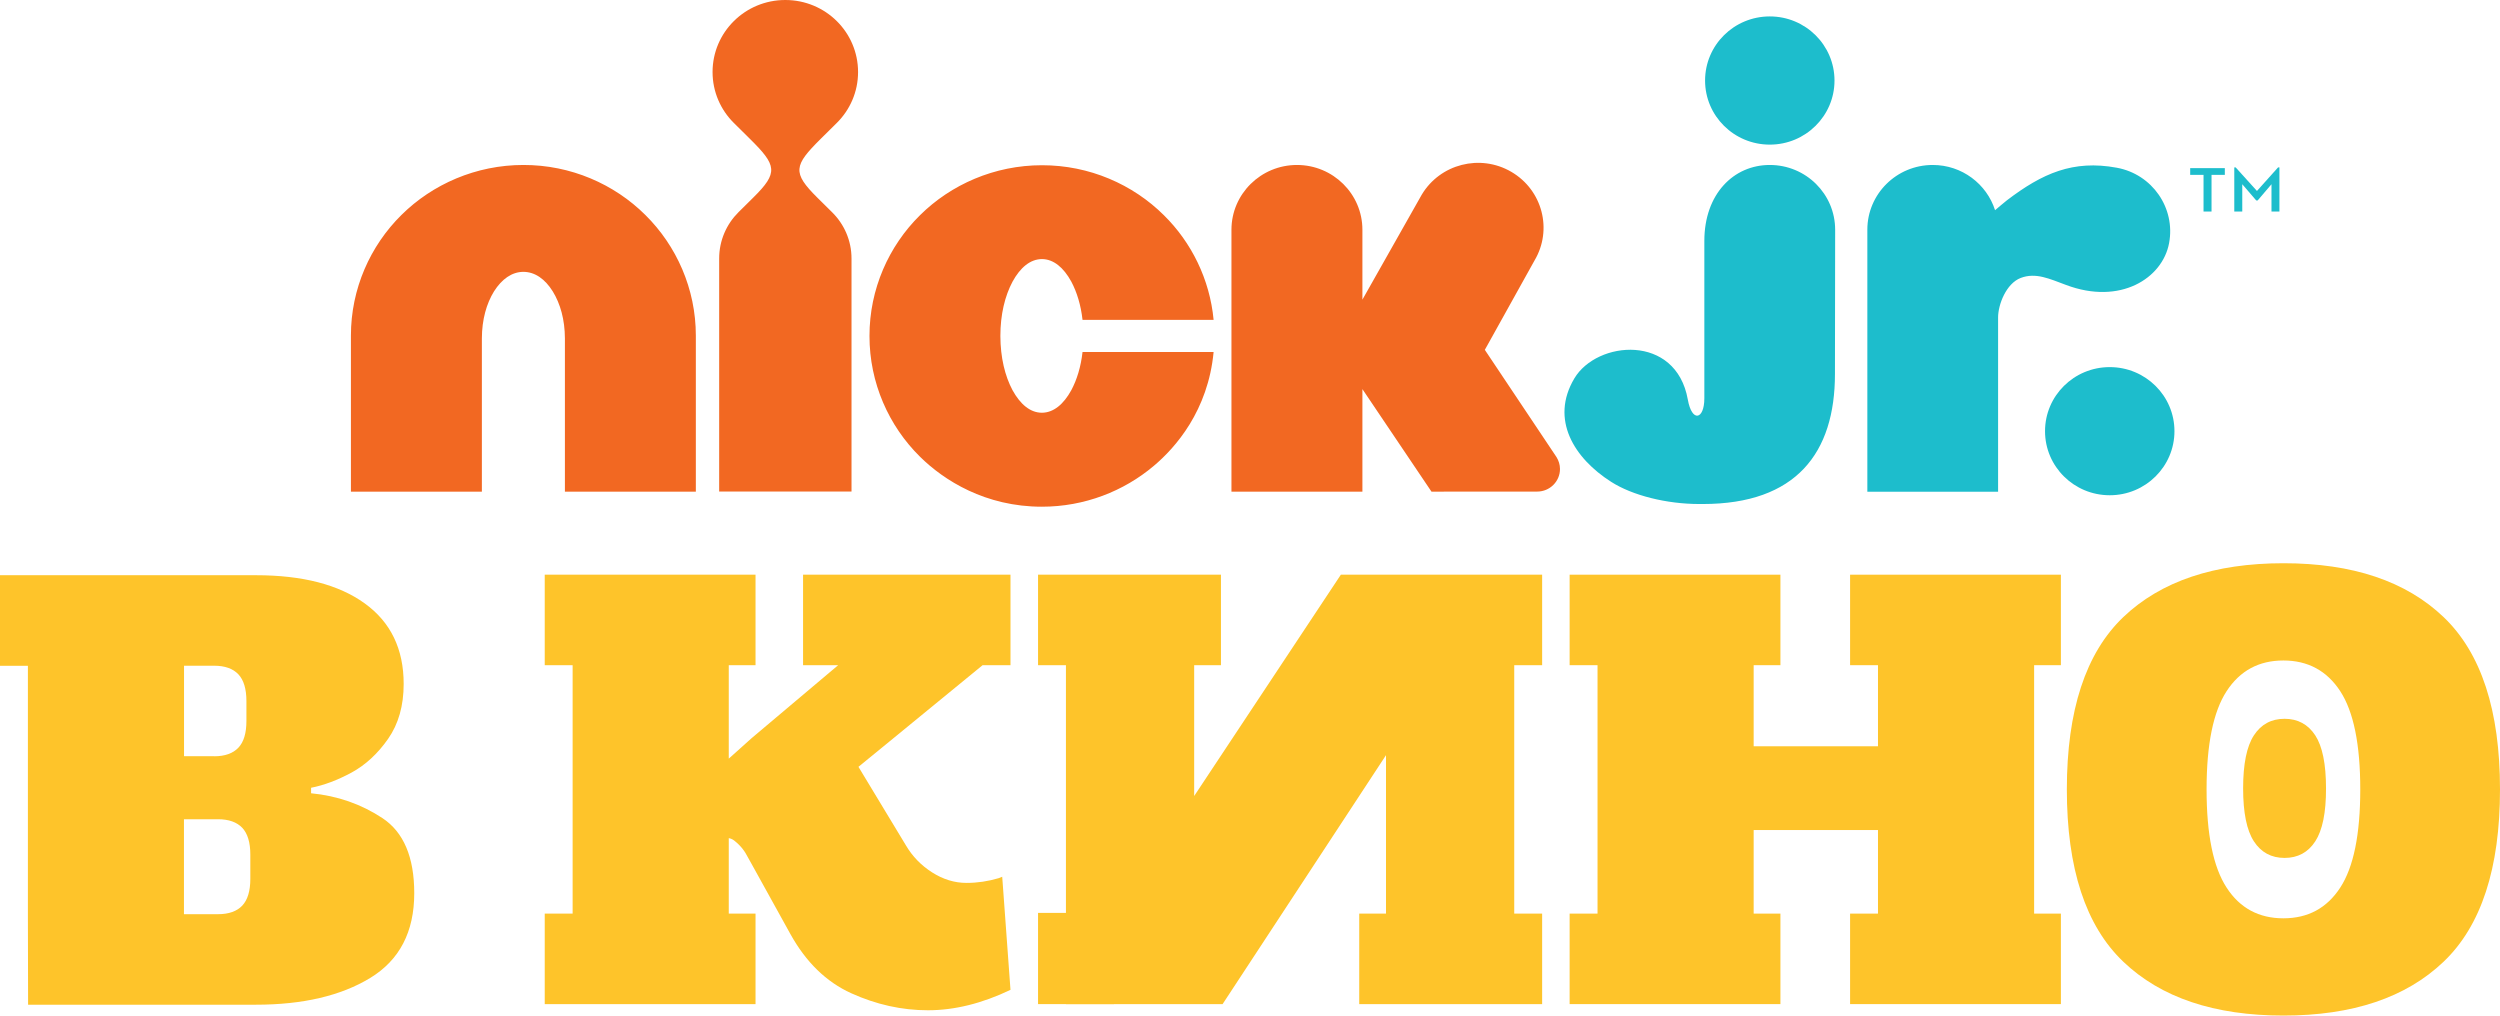 <svg width="160" height="65" viewBox="0 0 160 65" fill="none" xmlns="http://www.w3.org/2000/svg">
<path d="M1.785 58.508V42.61H0V36.814H16.38C19.354 36.814 21.673 37.413 23.339 38.615C25.006 39.817 25.835 41.534 25.835 43.775C25.835 45.165 25.501 46.338 24.837 47.288C24.169 48.243 23.39 48.959 22.498 49.445C21.605 49.927 20.742 50.254 19.909 50.417V50.769C21.596 50.932 23.119 51.464 24.477 52.36C25.831 53.257 26.512 54.856 26.512 57.164C26.512 59.635 25.573 61.444 23.695 62.588C21.817 63.731 19.375 64.301 16.38 64.301H1.798L1.785 58.508ZM13.702 48.402C14.392 48.402 14.908 48.218 15.255 47.854C15.602 47.489 15.771 46.916 15.771 46.141V44.868C15.771 44.093 15.598 43.519 15.255 43.155C14.908 42.79 14.392 42.606 13.702 42.606H11.778V48.398H13.702V48.402ZM13.952 58.508C14.642 58.508 15.158 58.324 15.505 57.96C15.847 57.595 16.021 57.022 16.021 56.247V54.693C16.021 53.918 15.847 53.344 15.505 52.98C15.158 52.616 14.642 52.431 13.952 52.431H11.773V58.508H13.952Z" fill="#FEC42A"/>
<path d="M78.141 42.572H76.427V50.945L85.815 36.78H98.697V42.572H96.911V58.471H98.697V64.263H86.991V58.471H88.704V48.331L78.246 64.263H68.22V42.572H66.435V36.78H78.141V42.572Z" fill="#FEC42A"/>
<path d="M71.296 58.425H66.435V64.263H71.296V58.425Z" fill="#FEC42A"/>
<path d="M62.886 42.572H64.671V36.78H51.396V42.572H53.642L48.113 47.234L46.641 48.553V47.234V42.572H48.354V36.78H34.863V42.572H36.648V58.471H34.863V64.263H48.354V58.471H46.641V54.655V53.642C46.746 53.658 46.861 53.7 46.979 53.788C47.478 54.174 47.69 54.563 47.69 54.563V54.555L48.088 55.267L50.584 59.777C51.582 61.578 52.881 62.843 54.48 63.568C56.079 64.292 57.716 64.657 59.387 64.657C61.088 64.657 62.852 64.221 64.671 63.35L64.142 56.113L63.922 56.201C63.245 56.402 62.556 56.506 61.853 56.506C61.092 56.506 60.356 56.28 59.654 55.832C58.947 55.38 58.393 54.806 57.983 54.111L54.941 49.077L56.929 47.452L62.886 42.572Z" fill="#FEC42A"/>
<path d="M112.234 52.641V58.471H113.947V64.263H100.456V58.471H102.242V42.572H100.456V36.78H113.947V42.572H112.234V47.942V52.641Z" fill="#FEC42A"/>
<path d="M130.184 52.641V58.471H131.897V64.263H118.406V58.471H120.191V42.572H118.406V36.78H131.897V42.572H130.184V47.942V52.641Z" fill="#FEC42A"/>
<path d="M123.944 47.762H108.278V53.122H123.944V47.762Z" fill="#FEC42A"/>
<path d="M156.391 39.494C153.984 37.195 150.566 36.047 146.141 36.047C141.716 36.047 138.298 37.199 135.891 39.494C133.483 41.794 132.278 45.471 132.278 50.522C132.278 55.572 133.479 59.25 135.891 61.549C138.298 63.848 141.716 64.996 146.141 64.996C150.566 64.996 153.984 63.848 156.391 61.549C158.799 59.25 160 55.572 160 50.522C160 45.471 158.799 41.794 156.391 39.494ZM149.775 56.808C148.92 58.119 147.711 58.772 146.137 58.772C144.567 58.772 143.353 58.119 142.503 56.808C141.648 55.497 141.221 53.403 141.221 50.522C141.221 47.64 141.648 45.546 142.503 44.235C143.357 42.924 144.567 42.271 146.137 42.271C147.706 42.271 148.92 42.928 149.775 44.235C150.63 45.546 151.057 47.64 151.057 50.522C151.057 53.403 150.63 55.497 149.775 56.808Z" fill="#FEC42A"/>
<path d="M148.176 53.847C147.715 54.555 147.059 54.907 146.213 54.907C145.367 54.907 144.711 54.555 144.25 53.847C143.789 53.139 143.56 52.008 143.56 50.455C143.56 48.901 143.789 47.766 144.25 47.062C144.711 46.354 145.367 46.003 146.213 46.003C147.059 46.003 147.715 46.359 148.176 47.062C148.637 47.77 148.865 48.901 148.865 50.455C148.87 52.008 148.637 53.139 148.176 53.847Z" fill="#FEC42A"/>
<path d="M135.023 23.495C132.735 23.495 130.882 25.33 130.882 27.596C130.882 29.861 132.739 31.696 135.023 31.696C137.312 31.696 139.165 29.857 139.165 27.596C139.165 25.33 137.312 23.495 135.023 23.495ZM113.266 10.558C110.956 10.558 109.078 12.409 109.078 15.421V25.493C109.078 26.859 108.283 27.055 108.02 25.573C107.267 21.339 102.204 21.787 100.757 24.22C99.196 26.846 100.74 29.325 103.113 30.837C104.475 31.709 106.662 32.257 108.752 32.257H108.981C114.954 32.257 117.437 28.99 117.437 23.935L117.45 14.705C117.45 12.414 115.58 10.558 113.266 10.558ZM138.822 15.559C139.241 13.31 137.744 11.149 135.472 10.734C132.684 10.219 130.717 11.086 128.432 12.828C128.428 12.828 128.428 12.828 128.428 12.832C128.267 12.954 127.836 13.327 127.684 13.452C127.146 11.773 125.564 10.558 123.694 10.558C121.38 10.558 119.51 12.414 119.51 14.7V31.47H127.878V20.312C127.878 19.508 128.386 18.147 129.329 17.787C130.294 17.423 131.169 17.846 132.223 18.235C135.7 19.546 138.404 17.808 138.822 15.559ZM113.266 9.256C115.555 9.256 117.408 7.417 117.408 5.156C117.408 2.89 115.555 1.051 113.266 1.051C110.977 1.051 109.125 2.886 109.125 5.156C109.125 7.417 110.977 9.256 113.266 9.256Z" fill="#1DBDCC"/>
<path d="M33.497 10.558C30.463 10.558 27.676 11.79 25.692 13.758C23.703 15.722 22.455 18.478 22.459 21.485V31.465H30.84V21.653C30.844 20.459 31.132 19.433 31.618 18.646C32.113 17.867 32.752 17.402 33.497 17.398C34.245 17.402 34.884 17.862 35.375 18.646C35.862 19.437 36.149 20.459 36.154 21.653V31.465H44.534V21.485C44.534 18.478 43.29 15.722 41.302 13.758C39.318 11.785 36.534 10.554 33.497 10.558ZM53.553 7.87C54.395 7.036 54.916 5.884 54.916 4.611C54.916 3.338 54.395 2.182 53.553 1.349C52.711 0.515 51.548 0 50.258 0C48.972 0 47.808 0.515 46.967 1.349C46.125 2.182 45.604 3.334 45.604 4.611C45.604 5.884 46.125 7.036 46.967 7.87L47.995 8.887C49.712 10.588 49.835 11.04 48.202 12.652L47.267 13.578C46.501 14.336 46.027 15.387 46.027 16.543V31.457H54.497V16.547C54.497 15.391 54.023 14.34 53.253 13.582L52.318 12.657C50.685 11.04 50.808 10.592 52.525 8.887L53.553 7.87ZM66.685 16.581C67.429 16.585 68.068 17.121 68.563 18.022C68.923 18.7 69.176 19.525 69.282 20.472H77.671C77.426 17.871 76.25 15.509 74.49 13.775C72.506 11.802 69.718 10.571 66.685 10.575C63.651 10.575 60.864 11.806 58.879 13.775C56.887 15.739 55.643 18.499 55.647 21.502C55.643 24.505 56.887 27.265 58.879 29.229C60.407 30.741 63.068 32.433 66.685 32.429C69.401 32.429 71.918 31.44 73.838 29.82C75.239 28.643 77.316 26.281 77.671 22.528H69.282C69.176 23.475 68.923 24.3 68.563 24.974C68.068 25.874 67.429 26.41 66.685 26.415C65.936 26.415 65.301 25.878 64.802 24.974C64.316 24.061 64.028 22.88 64.024 21.502C64.024 20.12 64.316 18.939 64.802 18.026C65.297 17.121 65.936 16.585 66.685 16.581ZM99.619 29.258L95.029 22.39L98.206 16.677C99.382 14.705 98.718 12.162 96.725 10.998C94.733 9.834 92.165 10.491 90.989 12.464L87.194 19.177V14.705C87.194 12.414 85.316 10.558 83.006 10.558C80.692 10.558 78.813 12.418 78.813 14.705V31.465H87.194V24.903L91.615 31.465L98.379 31.461C99.187 31.461 99.839 30.812 99.839 30.016C99.839 29.736 99.754 29.48 99.619 29.258Z" fill="#F26822"/>
<path d="M141.026 11.191H140.172V10.759H142.389V11.191H141.538V13.54H141.026V11.191ZM142.998 10.713H143.082L144.445 12.221L145.798 10.713H145.883V13.54H145.375V11.79L144.491 12.828H144.398L143.505 11.79V13.54H142.994V10.713H142.998Z" fill="#1DBDCC"/>
</svg>
